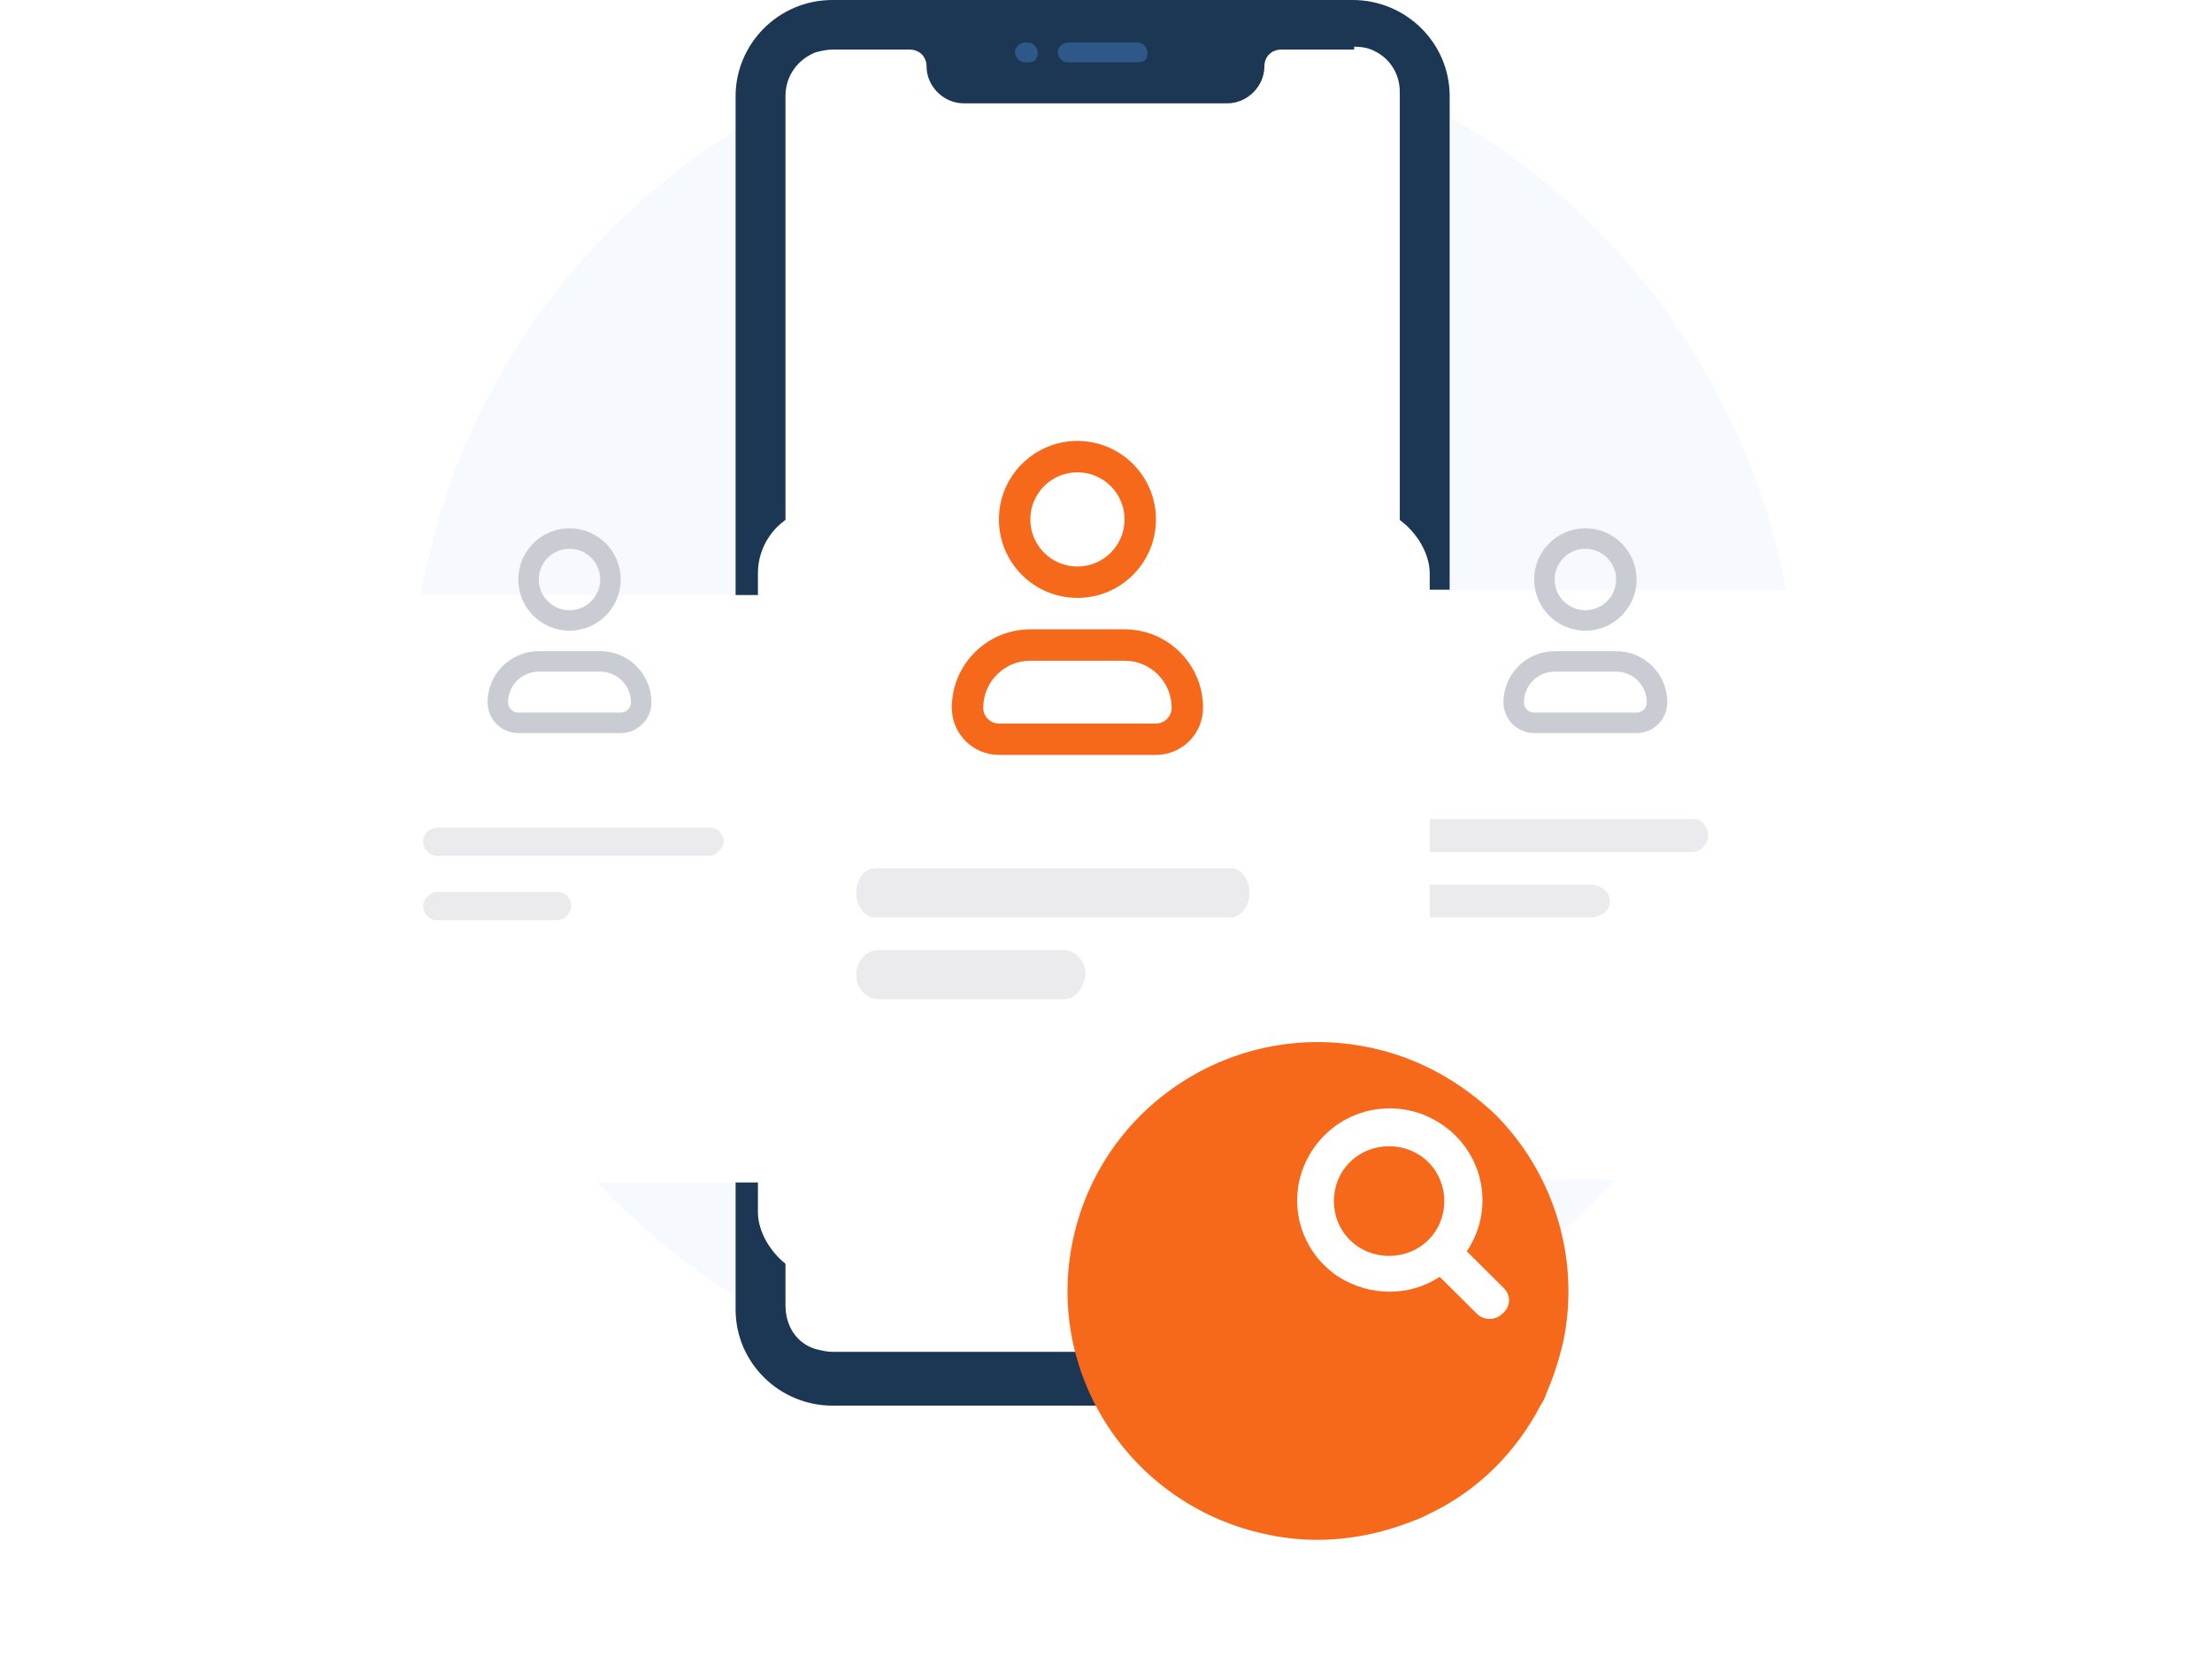 <svg width="135" height="102" viewBox="0 0 135 102" fill="none" xmlns="http://www.w3.org/2000/svg">
<path opacity="0.3" d="M109.701 43.638C109.701 53.143 106.482 61.957 101.089 69.043C98.131 72.845 94.565 76.215 90.476 78.807C83.865 83.128 75.949 85.634 67.424 85.634C44.024 85.547 25.061 66.71 25.061 43.551C25.061 20.307 44.024 1.555 67.337 1.555C75.862 1.555 83.778 4.061 90.389 8.296C94.478 10.888 98.044 14.258 101.002 18.06C106.482 25.319 109.701 34.133 109.701 43.638Z" fill="#E0EDFD"/>
<path d="M88.301 79.671C88.301 82.869 85.691 85.547 82.386 85.547H50.809C47.59 85.547 44.894 82.955 44.894 79.671V5.876C44.894 2.679 47.503 0 50.809 0H82.647C85.865 0 88.562 2.592 88.562 5.876V79.758H88.301V79.671Z" fill="white"/>
<path d="M82.56 0C85.778 0 88.475 2.592 88.475 5.876V79.931C88.475 83.128 85.865 85.807 82.56 85.807H50.809C47.59 85.807 44.894 83.214 44.894 79.931V5.876C44.894 2.679 47.503 0 50.809 0H82.56Z" fill="#1C3754"/>
<path d="M85.43 5.617V79.672C85.43 80.795 84.821 81.659 83.951 82.177C83.516 82.35 83.081 82.523 82.559 82.523H50.808C50.46 82.523 50.112 82.437 49.764 82.35C48.633 82.005 47.938 80.968 47.938 79.672V5.876C47.938 4.58 48.72 3.629 49.764 3.197C50.112 3.111 50.46 3.025 50.808 3.025H55.505C56.114 3.025 56.549 3.457 56.549 4.061C56.549 5.271 57.593 6.308 58.811 6.308H74.904C76.122 6.308 77.166 5.271 77.166 4.061C77.166 3.457 77.601 3.025 78.21 3.025H82.646V2.852C83.168 2.852 83.603 2.938 84.038 3.197C84.821 3.629 85.43 4.494 85.43 5.617Z" fill="white"/>
<path d="M69.424 3.802H65.162C64.727 3.802 64.553 3.37 64.553 3.197C64.553 2.765 64.988 2.592 65.162 2.592H69.424C69.859 2.592 70.033 3.024 70.033 3.197C70.033 3.629 69.859 3.802 69.424 3.802Z" fill="#2D5887"/>
<path d="M62.726 3.802H62.552C62.117 3.802 61.943 3.37 61.943 3.197C61.943 2.765 62.378 2.592 62.552 2.592H62.726C63.161 2.592 63.335 3.024 63.335 3.197C63.335 3.629 63.161 3.802 62.726 3.802Z" fill="#2D5887"/>
<g filter="url(#filter0_d_6_5565)">
<path d="M49.315 61.185H25.48C23.566 61.185 22 59.63 22 57.729V28.781C22 26.88 23.566 25.324 25.48 25.324H49.315C51.228 25.324 52.794 26.88 52.794 28.781V57.729C52.881 59.63 51.315 61.185 49.315 61.185Z" fill="white"/>
</g>
<path d="M43.225 52.248H26.697C26.175 52.248 25.827 51.816 25.827 51.384C25.827 50.865 26.262 50.52 26.697 50.52H43.312C43.834 50.52 44.182 50.952 44.182 51.384C44.095 51.816 43.747 52.248 43.225 52.248Z" fill="#EBEBED"/>
<path d="M34.004 56.173H26.697C26.175 56.173 25.827 55.741 25.827 55.309C25.827 54.877 26.262 54.445 26.697 54.445H34.004C34.526 54.445 34.874 54.877 34.874 55.309C34.787 55.828 34.439 56.173 34.004 56.173Z" fill="#EBEBED"/>
<g filter="url(#filter1_d_6_5565)">
<rect x="81.257" y="25" width="31" height="36" rx="4" fill="white"/>
</g>
<path fill-rule="evenodd" clip-rule="evenodd" d="M94.882 41C93.846 41 93.007 41.84 93.007 42.875C93.007 43.22 93.287 43.5 93.632 43.5H99.882C100.227 43.5 100.507 43.22 100.507 42.875C100.507 41.84 99.667 41 98.632 41H94.882ZM91.757 42.875C91.757 41.149 93.156 39.75 94.882 39.75H98.632C100.358 39.75 101.757 41.149 101.757 42.875C101.757 43.91 100.917 44.75 99.882 44.75H93.632C92.596 44.75 91.757 43.91 91.757 42.875Z" fill="#C9CCD2"/>
<path fill-rule="evenodd" clip-rule="evenodd" d="M96.757 33.5C95.721 33.5 94.882 34.34 94.882 35.375C94.882 36.41 95.721 37.25 96.757 37.25C97.792 37.25 98.632 36.41 98.632 35.375C98.632 34.34 97.792 33.5 96.757 33.5ZM93.632 35.375C93.632 33.649 95.031 32.25 96.757 32.25C98.483 32.25 99.882 33.649 99.882 35.375C99.882 37.101 98.483 38.5 96.757 38.5C95.031 38.5 93.632 37.101 93.632 35.375Z" fill="#C9CCD2"/>
<path fill-rule="evenodd" clip-rule="evenodd" d="M32.882 41C31.846 41 31.007 41.84 31.007 42.875C31.007 43.22 31.287 43.5 31.632 43.5H37.882C38.227 43.5 38.507 43.22 38.507 42.875C38.507 41.84 37.667 41 36.632 41H32.882ZM29.757 42.875C29.757 41.149 31.156 39.75 32.882 39.75H36.632C38.358 39.75 39.757 41.149 39.757 42.875C39.757 43.91 38.917 44.75 37.882 44.75H31.632C30.596 44.75 29.757 43.91 29.757 42.875Z" fill="#C9CCD2"/>
<path fill-rule="evenodd" clip-rule="evenodd" d="M34.757 33.5C33.721 33.5 32.882 34.34 32.882 35.375C32.882 36.41 33.721 37.25 34.757 37.25C35.792 37.25 36.632 36.41 36.632 35.375C36.632 34.34 35.792 33.5 34.757 33.5ZM31.632 35.375C31.632 33.649 33.031 32.25 34.757 32.25C36.483 32.25 37.882 33.649 37.882 35.375C37.882 37.101 36.483 38.5 34.757 38.5C33.031 38.5 31.632 37.101 31.632 35.375Z" fill="#C9CCD2"/>
<path d="M103.356 52H86.157C85.617 52 85.257 51.5 85.257 51C85.257 50.4 85.707 50 86.157 50H103.356C103.897 50 104.257 50.5 104.257 51C104.257 51.5 103.807 52 103.356 52Z" fill="#EBEBED"/>
<path d="M97.007 56H86.507C85.757 56 85.257 55.5 85.257 55C85.257 54.5 85.882 54 86.507 54H97.007C97.757 54 98.257 54.5 98.257 55C98.257 55.6 97.757 56 97.007 56Z" fill="#EBEBED"/>
<g filter="url(#filter2_d_6_5565)">
<rect x="46.257" y="20" width="41" height="47" rx="4" fill="white"/>
</g>
<path d="M75.124 56H53.39C52.772 56 52.257 55.318 52.257 54.5C52.257 53.682 52.772 53 53.39 53H75.124C75.742 53 76.257 53.682 76.257 54.5C76.257 55.318 75.742 56 75.124 56Z" fill="#EBEBED"/>
<path d="M64.918 61H53.596C52.866 61 52.257 60.318 52.257 59.5C52.257 58.682 52.866 58 53.596 58H64.918C65.648 58 66.257 58.682 66.257 59.5C66.135 60.318 65.648 61 64.918 61Z" fill="#EBEBED"/>
<g filter="url(#filter3_d_6_5565)">
<path d="M100.405 76.915C100.144 78.038 99.796 79.075 99.361 80.112C99.274 80.371 99.187 80.544 99.013 80.803C97.534 83.655 95.185 85.988 92.314 87.371C91.967 87.544 91.619 87.716 91.358 87.803C88.574 88.926 85.442 89.358 82.311 88.667C74.047 86.939 68.741 78.902 70.481 70.693C72.22 62.484 80.31 57.213 88.574 58.941C91.532 59.546 94.141 61.015 96.316 63.089C99.883 66.718 101.448 71.903 100.405 76.915Z" fill="#F7691A"/>
</g>
<path d="M91.781 78.634L89.519 76.388C91.259 73.795 90.563 70.339 87.953 68.611C85.344 66.882 81.864 67.573 80.124 70.166C78.385 72.758 79.08 76.215 81.69 77.943C83.604 79.153 86.04 79.153 87.866 77.943L90.128 80.19C90.563 80.622 91.259 80.622 91.694 80.19C92.216 79.758 92.216 79.066 91.781 78.634ZM82.386 75.696C81.081 74.4 81.081 72.24 82.386 70.944C83.691 69.647 85.865 69.647 87.17 70.944C88.475 72.24 88.475 74.4 87.17 75.696C85.865 76.992 83.691 76.992 82.386 75.696Z" fill="white"/>
<path fill-rule="evenodd" clip-rule="evenodd" d="M62.882 40.333C61.294 40.333 60.007 41.62 60.007 43.208C60.007 43.738 60.436 44.167 60.965 44.167H70.549C71.078 44.167 71.507 43.738 71.507 43.208C71.507 41.62 70.22 40.333 68.632 40.333H62.882ZM58.09 43.208C58.09 40.562 60.236 38.417 62.882 38.417H68.632C71.278 38.417 73.424 40.562 73.424 43.208C73.424 44.796 72.136 46.083 70.549 46.083H60.965C59.377 46.083 58.09 44.796 58.09 43.208Z" fill="#F7691A"/>
<path fill-rule="evenodd" clip-rule="evenodd" d="M65.757 28.833C64.169 28.833 62.882 30.12 62.882 31.708C62.882 33.296 64.169 34.583 65.757 34.583C67.345 34.583 68.632 33.296 68.632 31.708C68.632 30.12 67.345 28.833 65.757 28.833ZM60.965 31.708C60.965 29.062 63.111 26.917 65.757 26.917C68.403 26.917 70.549 29.062 70.549 31.708C70.549 34.355 68.403 36.5 65.757 36.5C63.111 36.5 60.965 34.355 60.965 31.708Z" fill="#F7691A"/>
<defs>
<filter id="filter0_d_6_5565" x="0" y="14.324" width="74.797" height="79.861" filterUnits="userSpaceOnUse" color-interpolation-filters="sRGB">
<feFlood flood-opacity="0" result="BackgroundImageFix"/>
<feColorMatrix in="SourceAlpha" type="matrix" values="0 0 0 0 0 0 0 0 0 0 0 0 0 0 0 0 0 0 127 0" result="hardAlpha"/>
<feOffset dy="11"/>
<feGaussianBlur stdDeviation="11"/>
<feColorMatrix type="matrix" values="0 0 0 0 0.398 0 0 0 0 0.477 0 0 0 0 0.575 0 0 0 0.18 0"/>
<feBlend mode="normal" in2="BackgroundImageFix" result="effect1_dropShadow_6_5565"/>
<feBlend mode="normal" in="SourceGraphic" in2="effect1_dropShadow_6_5565" result="shape"/>
</filter>
<filter id="filter1_d_6_5565" x="59.257" y="14" width="75" height="80" filterUnits="userSpaceOnUse" color-interpolation-filters="sRGB">
<feFlood flood-opacity="0" result="BackgroundImageFix"/>
<feColorMatrix in="SourceAlpha" type="matrix" values="0 0 0 0 0 0 0 0 0 0 0 0 0 0 0 0 0 0 127 0" result="hardAlpha"/>
<feOffset dy="11"/>
<feGaussianBlur stdDeviation="11"/>
<feColorMatrix type="matrix" values="0 0 0 0 0.398 0 0 0 0 0.477 0 0 0 0 0.575 0 0 0 0.18 0"/>
<feBlend mode="normal" in2="BackgroundImageFix" result="effect1_dropShadow_6_5565"/>
<feBlend mode="normal" in="SourceGraphic" in2="effect1_dropShadow_6_5565" result="shape"/>
</filter>
<filter id="filter2_d_6_5565" x="24.257" y="9" width="85" height="91" filterUnits="userSpaceOnUse" color-interpolation-filters="sRGB">
<feFlood flood-opacity="0" result="BackgroundImageFix"/>
<feColorMatrix in="SourceAlpha" type="matrix" values="0 0 0 0 0 0 0 0 0 0 0 0 0 0 0 0 0 0 127 0" result="hardAlpha"/>
<feOffset dy="11"/>
<feGaussianBlur stdDeviation="11"/>
<feColorMatrix type="matrix" values="0 0 0 0 0.398 0 0 0 0 0.477 0 0 0 0 0.575 0 0 0 0.18 0"/>
<feBlend mode="normal" in2="BackgroundImageFix" result="effect1_dropShadow_6_5565"/>
<feBlend mode="normal" in="SourceGraphic" in2="effect1_dropShadow_6_5565" result="shape"/>
</filter>
<filter id="filter3_d_6_5565" x="57.15" y="55.613" width="46.573" height="46.387" filterUnits="userSpaceOnUse" color-interpolation-filters="sRGB">
<feFlood flood-opacity="0" result="BackgroundImageFix"/>
<feColorMatrix in="SourceAlpha" type="matrix" values="0 0 0 0 0 0 0 0 0 0 0 0 0 0 0 0 0 0 127 0" result="hardAlpha"/>
<feOffset dx="-5" dy="5"/>
<feGaussianBlur stdDeviation="4"/>
<feColorMatrix type="matrix" values="0 0 0 0 0.619 0 0 0 0 0.657 0 0 0 0 0.725 0 0 0 0.66 0"/>
<feBlend mode="normal" in2="BackgroundImageFix" result="effect1_dropShadow_6_5565"/>
<feBlend mode="normal" in="SourceGraphic" in2="effect1_dropShadow_6_5565" result="shape"/>
</filter>
</defs>
</svg>
